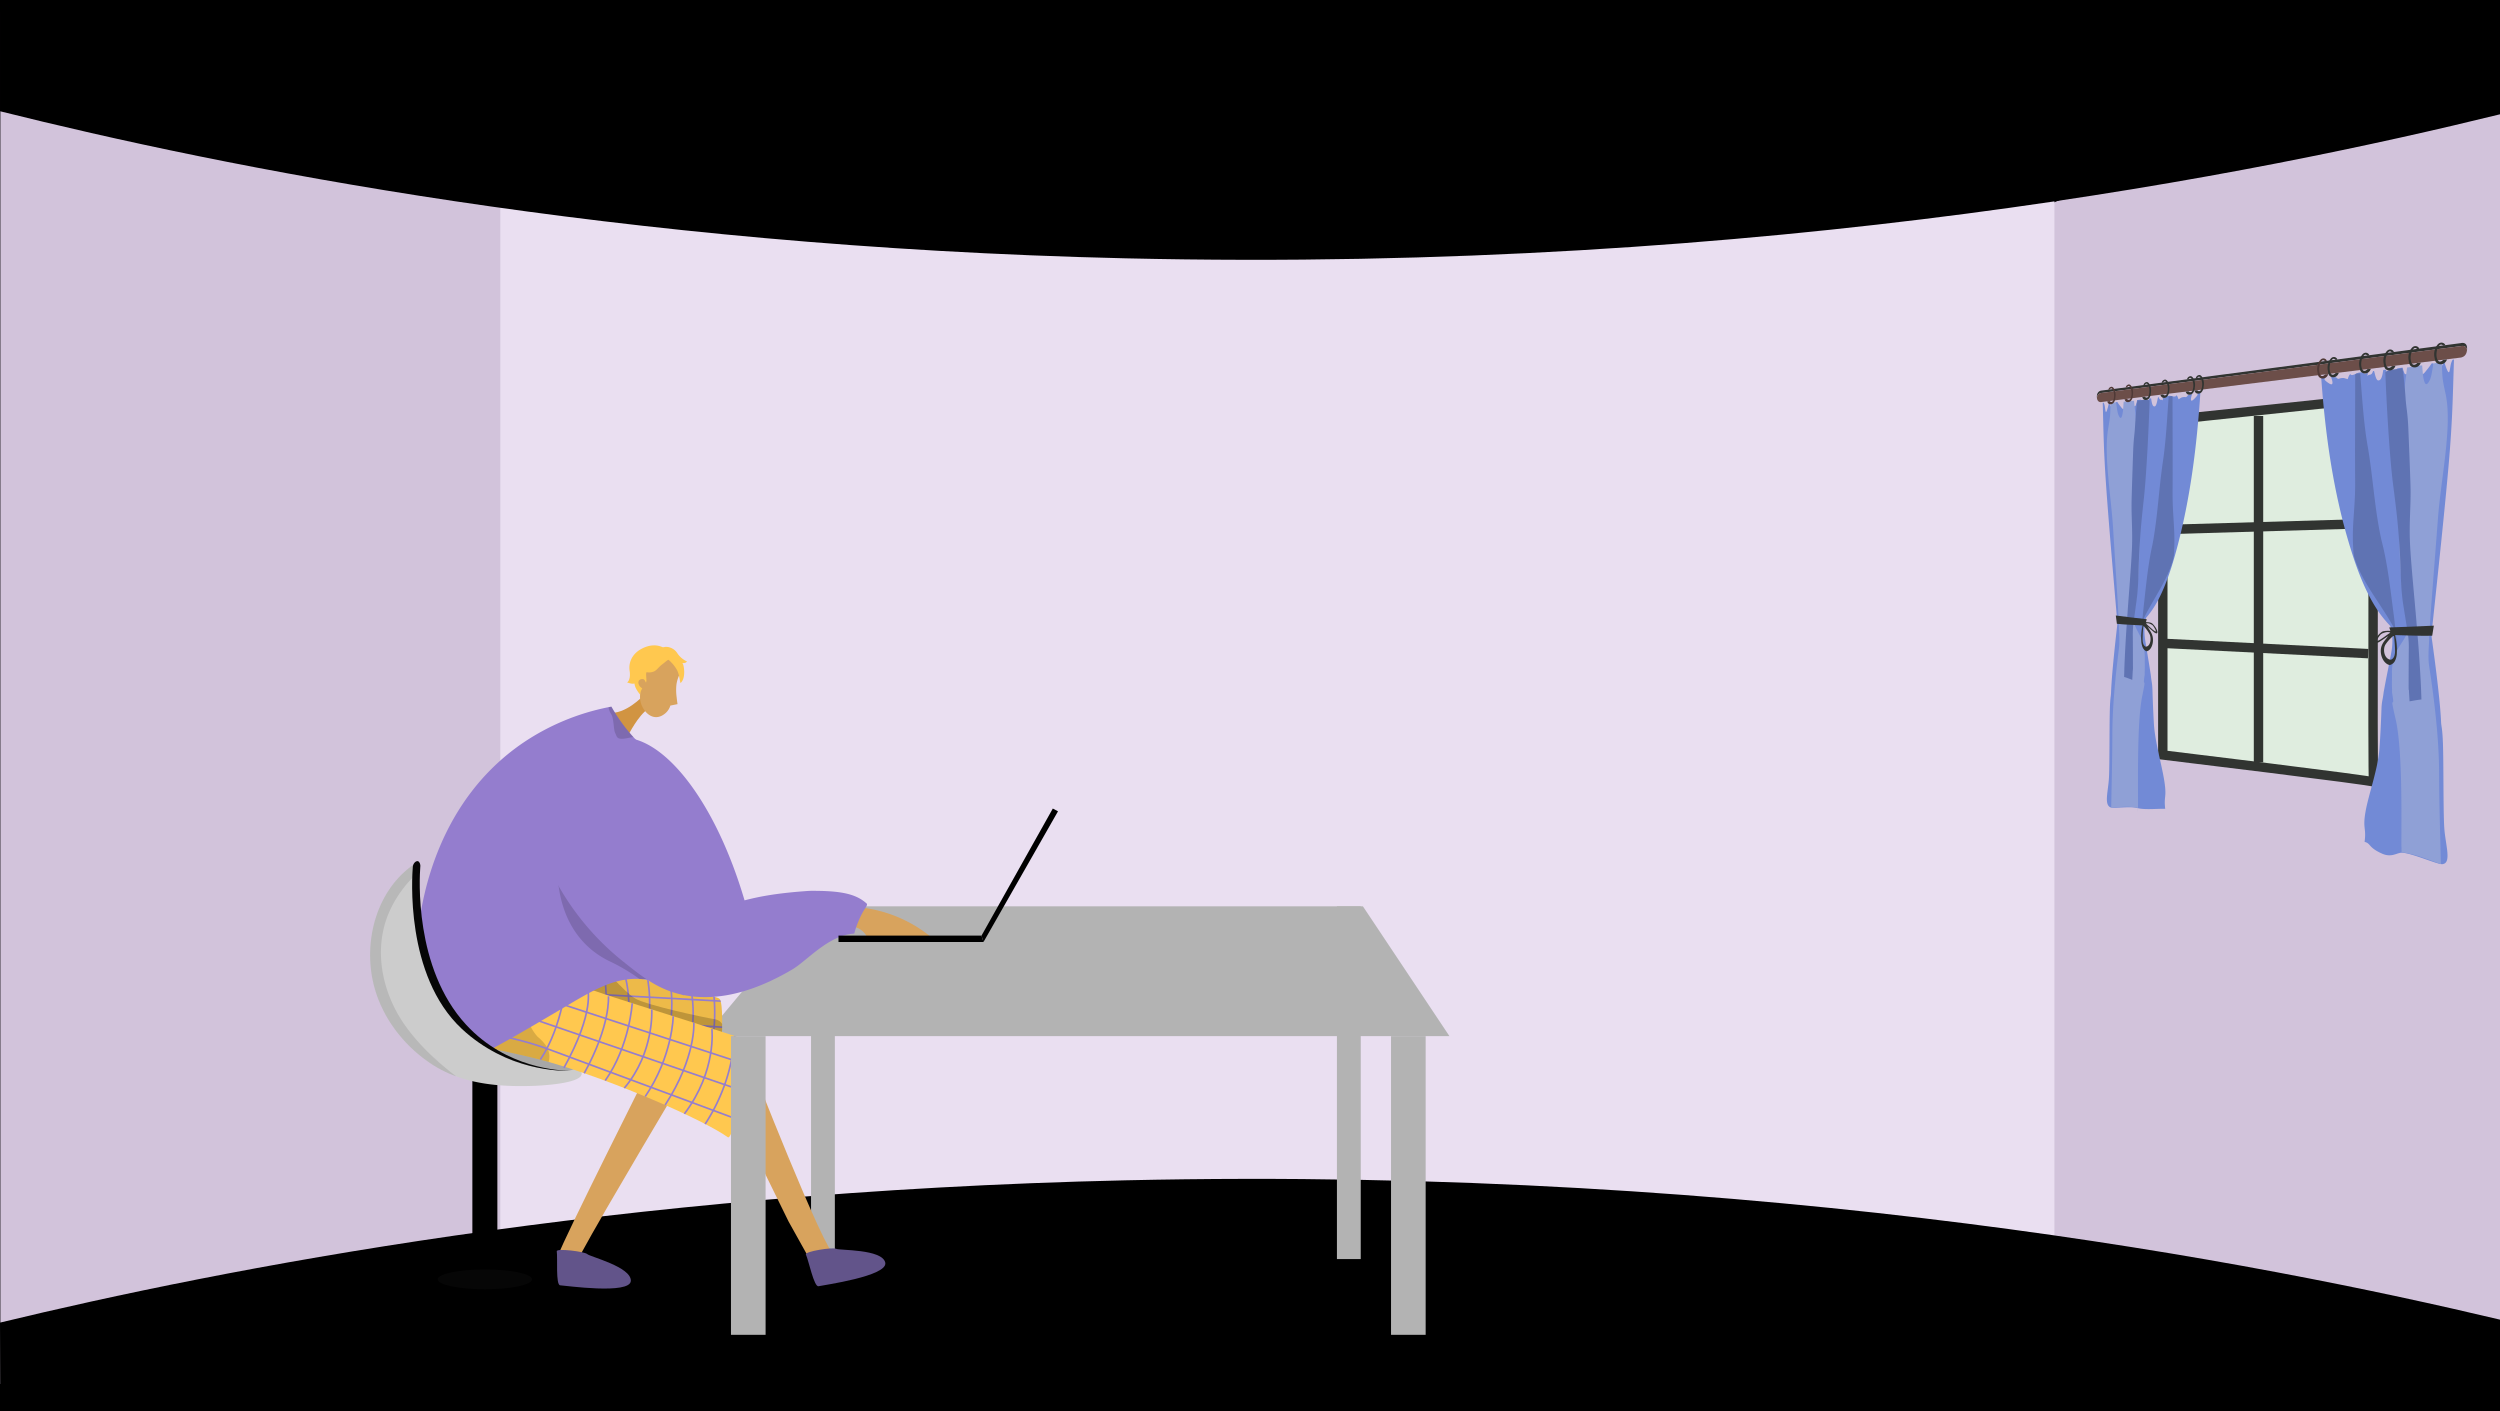 <svg xmlns="http://www.w3.org/2000/svg" xmlns:xlink="http://www.w3.org/1999/xlink" width="1366" height="771" viewBox="0 0 1366 771"><defs><style>.a,.h,.o,.w{fill:none;}.b{clip-path:url(#a);}.c{fill:#000;}.d{fill:#d2c3db;}.e{fill:#eadff1;}.f{fill:#b3b3b3;}.g{fill:#dfeddf;}.h{stroke:#313431;stroke-width:5.136px;}.h,.o,.w{stroke-miterlimit:10;}.i{fill:#728ad6;}.j{fill:#5f73b3;}.k{fill:#8fa0d6;}.l{fill:#313431;}.m{fill:#6c4e49;}.n{fill:#4f3936;}.o{stroke:#000;stroke-width:13.661px;}.p{fill:#060606;}.q{fill:#ccc;}.r{opacity:0.18;}.s{clip-path:url(#b);}.t{fill:#edba49;}.u{opacity:0.3;}.v{opacity:0.5;}.w{stroke:#947dce;stroke-width:0.916px;}.x{opacity:0.2;}.y{fill:#d8a35d;}.z{fill:#62548a;}.aa{fill:#d19442;}.ab{fill:#ffc84f;}.ac{fill:#947dce;}.ad{opacity:0.15;}.ae{opacity:0.1;}</style><clipPath id="a"><rect class="a" width="1366" height="771" transform="translate(4360.697 1918.122)"/></clipPath><clipPath id="b"><path class="a" d="M4755.161,2483.521s.768-17.205-1.26-19.6-70.033-17.135-70.033-17.135l-19.514,15.714Z"/></clipPath></defs><g transform="translate(-4360.697 -1918.122)"><g class="b"><rect class="c" width="1366" height="771" transform="translate(4360.697 1918.122)"/><path class="d" d="M5726.7,1927.658v758.464l-242.228-67.586-32.991-6.263,1.636-558.092,30.118-25.56Z"/><path class="d" d="M4676.993,2043.593l-16.051,556.371-300.044,74.4V1924.309l298.845,93.57Z"/><path class="e" d="M5058.674,2007.193H4634.066v617.384h849.166V2007.193Z"/><path class="c" d="M4360.7,1978.9c121.657,30.38,335.7,73.888,615,80.372,352.972,8.194,622.429-47.1,751-78.7v-62.454h-1366Z"/><path class="c" d="M4360.7,2640.8c121.657-29.39,335.7-71.48,615-77.753,352.972-7.927,622.429,45.568,751,76.133v47.19l-1365.8,2.747Z"/></g><path class="f" d="M5152.683,2484.282H4745.908l59.125-70.949h300.352Z"/><rect class="f" width="13.007" height="192.745" transform="translate(4803.85 2413.333)"/><rect class="f" width="13.007" height="192.745" transform="translate(5091.194 2413.333)"/><rect class="f" width="18.92" height="163.183" transform="translate(5120.756 2484.282)"/><path class="g" d="M5654.025,2136.2l-111.571,11.758V2330.63s115.9,14.027,115.182,14.79,0-205.724,0-205.724l-.95-3.78Z"/><path class="h" d="M5654.025,2136.2l-111.571,11.758V2330.63s115.9,14.027,115.182,14.79,0-205.724,0-205.724l-.95-3.78Z"/><line class="h" y2="189.205" transform="translate(5594.743 2145.412)"/><line class="h" x2="110.049" y2="5.538" transform="translate(5544.615 2269.729)"/><line class="h" y1="3.213" x2="110.049" transform="translate(5544.615 2204.212)"/><path class="i" d="M5631.223,2124.972s-1.812.038,1.886,2.522c3.731,2.505,1.251-3.388,1.251-3.388l2.769.158s.891,1.2,1.747.736a5.94,5.94,0,0,1,2.6-.312l2,.62s1.049-3.508,1.688-2.529c.526.8,2.667-.371,4.305-1.047l2.06-.221c.873.428,1.425,1.425,2.332.387,1.232-1.409.039,2.505.617,1.511s1.971.274,2.786-2.365c.017-.058.035-.109.052-.158l.549-.06c.473,1.2.963,5.052,2.273,5.158,1.715.139,2.317-2.506,2.77-5.719l1.519-.173a9.091,9.091,0,0,1,.113,2.71c-.355,2.761,3.1,2.312,3.1,2.312s.1-2.918.62-3.64a18.225,18.225,0,0,1,2.52-2.136q1.333-.163,2.672-.335c.142.512.3,1.139.54,1.783.734,1.95.475,2.032,2.755,1.562s1.728,1.57,2.134-.251c.371-1.665.337-1.824.834-3.925q.744-.1,1.49-.211a33.626,33.626,0,0,0,1.334,3.146c1.623,3.214,2.818.717,4.8-1.63a29.936,29.936,0,0,0,1.951-2.738l.9-.148c.036.057.073.121.112.2.719,1.391,1.788,3.811,3.56,2.525,1.41-1.023,1.855-3.184,2.151-3.719l.216-.038h0a27.994,27.994,0,0,0,1.548,4.664c1.4,3.05,1.4.127,2.039-3.018a9.41,9.41,0,0,1,.964-2.5l.771-.148c-.694,21.555-.776,32.583-2.844,56.79-2.059,24.1-6.121,62.122-8.862,87.9-.546,5.14-.731,1.86-.53,6.36.013.29.019.508.019.665.046.323.1.675.151,1.065,1.4,10.013,4.481,32.829,5.02,45.314.107,2.625.71,2.912,1.017,11.763.392,11.284.147,36.023.7,45.612s4.281,19.626-.955,20.276c-2.487.308-16.1-5.78-21.87-6.253-2.825-.232-5.757,2.874-11.035.544-7.509-3.315-6.308-5.49-9.167-6.322-.281-.082-.3-.168-.3-.2a.812.812,0,0,1-.206.2c1.1-8.01-1.152-7.095.536-16.68,1.694-9.622,6.814-23.175,7.641-34.794.487-6.845.854-15.079,1.053-20.914.167-4.873.667-5.023,1.124-8.911.113-.965.3-1.728.458-2.646.76-4.292,1.661-8.638,2.486-12.84.2-1.006.406-2.079.557-2.877.3-1.6.7-3.519.91-4.849a35.329,35.329,0,0,0,.4-7.732c-.019-.406-.056-.591-.086-.94s-.076-.661-.116-.981c-.019-.158-.047-.322-.065-.443-.035-.237-.1-.614-.133-.794a18.565,18.565,0,0,0-.464-1.906c-.16-.514-.171-.516-.323-.92-.571-.552-1.134-1.212-1.686-1.794-.218-.23-.445-.532-.7-.824-9.235-10.579-15.159-26.368-19.293-39.787-9.428-30.609-13.741-61.837-16.009-93.584l.366-.046Z"/><path class="j" d="M5646.452,2217.088c.191,3.669.164,4.177,1.168,7.215,3.261,9.872,10.991,20.277,16.432,28.97.2.317.479.717.634.967,1.3,2.082,2.75,4.545,3.838,6.542a5.873,5.873,0,0,1,.665,1.507,12.482,12.482,0,0,1,.393,2.854c.034.4.042.795.045,1.306.013,2.436-.208,5-.25,7.466v.019c-.021,1.87-.294,4.1-.437,5.849-.167,2.053-.291,3.667-.307,5.642,0,.018,0,.033,0,.046.015.452,0,.776.043,1.25.24,2.782.571,5.711.881,8.481.069.612.173,1.546.222,1.966.233,2.023.432,3.7.664,5.622.078-1.793.208-3.811.279-5.471s.042.057.12-2.352.619-8.588.587-11.827-.4-5.132-.646-8.764c-.147-2.161-.616-6.538-.878-9.28-.12-1.25-.281-2.873-.462-4.272-.3-2.354-.385-3.514-.735-6.162-1.765-13.355-3.236-27.4-6.516-40.362l-.035-.145c-.2-.835-.258-.99-.462-1.934-3.575-16.53-4.428-33.783-7.311-50.354-2.256-12.969-2.993-26.566-4.1-39.775-.906.319-1.829-.336-2.72.623.034,17.493-.164,41.946-.018,57.958C5647.689,2196.343,5645.742,2203.521,5646.452,2217.088Z"/><path class="k" d="M5667.742,2295.085a9.279,9.279,0,0,0,.014,1.773c1.967,11.038-1.956-2.351,1.876,14.052,3.865,16.543,3.159,53.773,3.186,69.473-.129,8.532.188-6.214.092,3.455,7.057.839,14.283,3.878,21.476,6.453-.383-17.122-.9-32.274-.964-50.272s-2.553-39.3-5.416-57.791c-.83-5.357-.039-11.442.052-16.759.018-1.1.221-4.318.325-5.859,1.115-16.6,3.279-42.856,4.353-57.514,1.658-22.646,8.055-51.134,4.226-68.774-2.037-9.38-1.7-8.68-2.056-17.646-1.451,1.029-3.082.575-4.593,1.111-.511,2.565-.918,6.815-1.977,8.989-2.146,4.4-3.02,1.467-3.57-1.663-.235-1.341-.457-4.705-.6-6.379-2.773.349-5.525.827-8.263,1.21-.629,5.521-1.475,11.054-1.793,16.563,0,0,.011.021.011.029-.45,12.565-.714,25.7.05,37.891.765,12.216-1.978,18.3-2.353,31.872s.769,37.288,3.976,51.571a19.015,19.015,0,0,1,.418,3.611,12.014,12.014,0,0,1-.747,4.582,1.167,1.167,0,0,1-.069.165c-1.613,3.368-3.906,6.028-5.575,9.375a12.34,12.34,0,0,0-.523,1.247,22.8,22.8,0,0,0-1.011,3.452,34.942,34.942,0,0,0-.629,5.862c0,.056-.007.158,0,.2a.5.5,0,0,1,0,.051C5667.734,2288.737,5667.543,2291.663,5667.742,2295.085Z"/><path class="j" d="M5673.28,2119.213c-3.06,1.137-6.373.155-9.233,2.2.59,16.939,2.362,46.974,4.208,61.246,2.167,16.758,2.716,22.256,3.562,34.66.848,12.427.334,21.072,2.213,32.5.735,4.467,1.058,6.759,1.73,10.652.385,2.231.411,2.681.7,4.629.012.08.011.111.018.16a49.194,49.194,0,0,1,.4,6.729c-.085,5.656-.1,16.081-.114,20.287s.164,1.907.2,3.637a13.637,13.637,0,0,0,.081,1.419c.051,1.231.175,2.685.23,4,2.15-.346,4.309-.81,6.488-1.006-.045-1.859-.033-.8-.1-3.062s.112,4.318-.056-1.481-1.264-23.019-1.868-29.43-.087-1.33-.48-6.108.517,6.842-.241-2.674c-.757-9.5-2.947-31.127-3.5-42.649s.578-20.846.281-31.087-.85-23.217-1.2-31.738-1.111-10.784-1.485-16.32-.865-9.549-1.172-12.925S5673.553,2121.668,5673.28,2119.213Z"/><path class="l" d="M5690.55,2259.978c-8.249.471-16.373.694-24.347.965.452,1.365.842,2.757,1.247,4.144,7.274.121,14.7.57,22.2.41Q5690.1,2262.738,5690.55,2259.978Z"/><path class="l" d="M5666.023,2281.413c.736.234,1.551-.325,2.187-.793a4.109,4.109,0,0,0,.726-.794,3.6,3.6,0,0,0,.346-.547,10,10,0,0,0,1-3.434,34.247,34.247,0,0,0-.64-9.361c-.113-.613-.208-.992-.277-1.309-.131-.606-.158-.68-.281-1.175a2.015,2.015,0,0,0-1.419.11,1.346,1.346,0,0,0-.2.1,2.022,2.022,0,0,0-.237.13,8.131,8.131,0,0,0-1.8,1.564c-1.321,1.79-2.958,3.359-3.609,5.782C5660.835,2275.338,5662.636,2280.336,5666.023,2281.413Zm-1.954-11.039a20.545,20.545,0,0,1,3.728-4.278c.582-.6.5-.375,1.006-.421.3,2.777.521,5.478.574,8.24v.016c-.065,1.812-.426,3.675-1.846,4.451a1.164,1.164,0,0,1-.964.154C5663.361,2277.784,5662.6,2272.947,5664.069,2270.374Z"/><path class="l" d="M5658.322,2268.469c-.125,1.626,1.753.841,2.5.357s3.258-2.21,3.965-2.627.171-.072.677-.324,1.226-.527,1.788-.791c.041-.141.057-.225.1-.378l.125-.507c.045-.179.082-.332.135-.544s.127-.534.19-.765c-.149-.018-.162-.013-.343-.027s-.426-.02-.682-.031c-1.316-.057-3.655-.126-4.693.572C5660.591,2264.4,5658.447,2266.842,5658.322,2268.469Zm3.317-3.8c.724-.639,3.741-1.736,5.139-.891-1.843,1.151-4.992,3.8-6.746,4.444S5660.917,2265.3,5661.639,2264.664Z"/><path class="l" d="M5506.428,2135.126q.01.227.036.426a2.783,2.783,0,0,1,2.521-2.722l196.361-25.592s2.891-.836,3.329,2.092c.026-.276.038-.566.038-.878-.014-3.837-3.386-2.855-3.386-2.855l-196.354,25.932S5506.267,2131.643,5506.428,2135.126Z"/><path class="m" d="M5506.464,2135.552c.351,2.985,2.792,2.19,2.792,2.19l196.071-24.257c1.287-.264,3.076-1.049,3.348-4.153v0c-.438-2.928-3.329-2.092-3.329-2.092l-196.361,25.592A2.783,2.783,0,0,0,5506.464,2135.552Z"/><path class="l" d="M5695.636,2106.976a1.434,1.434,0,0,0-1.2-.606c-1.078.138-1.773,2.052-1.953,2.548-1.036,2.851-.365,6.524,1.181,6.743.334.047,1.007.124,2.048-.949.695-.025,1.316-.156,2.013-.181a3.966,3.966,0,0,1-1.5,2.028,3.515,3.515,0,0,1-3.992-.031c-.91-.679-1.082-1.7-1.318-3.09a8.145,8.145,0,0,1,.5-5.08c.357-.76,1.241-2.66,2.768-2.974,1.588-.326,2.684.925,2.563,1.386C5696.68,2107.018,5696.14,2106.887,5695.636,2106.976Z"/><path class="l" d="M5681.4,2108.854a1.385,1.385,0,0,0-1.164-.6c-1.046.134-1.72,2.017-1.895,2.505-1,2.806-.353,6.425,1.146,6.643.324.047.977.124,1.986-.93.674-.024,1.277-.151,1.952-.175a3.893,3.893,0,0,1-1.456,1.994,3.364,3.364,0,0,1-3.871-.038c-.883-.67-1.05-1.674-1.278-3.045a8.126,8.126,0,0,1,.486-5c.346-.748,1.2-2.617,2.685-2.923,1.54-.318,2.6.916,2.485,1.369C5682.416,2108.9,5681.892,2108.767,5681.4,2108.854Z"/><path class="l" d="M5667.6,2110.676a1.347,1.347,0,0,0-1.13-.593c-1.014.13-1.669,1.984-1.838,2.465-.975,2.762-.343,6.327,1.112,6.545.314.047.947.124,1.927-.912.653-.023,1.238-.147,1.894-.169a3.834,3.834,0,0,1-1.413,1.961,3.225,3.225,0,0,1-3.756-.044c-.857-.662-1.019-1.651-1.241-3a8.121,8.121,0,0,1,.472-4.926c.336-.737,1.168-2.576,2.6-2.874,1.5-.311,2.525.907,2.411,1.353C5668.58,2110.721,5668.072,2110.591,5667.6,2110.676Z"/><path class="l" d="M5654.2,2112.444a1.3,1.3,0,0,0-1.1-.586c-.985.126-1.62,1.951-1.784,2.424-.946,2.72-.334,6.234,1.079,6.451.305.047.92.124,1.87-.9.635-.021,1.2-.143,1.839-.163a3.763,3.763,0,0,1-1.372,1.93,3.093,3.093,0,0,1-3.646-.051c-.831-.653-.989-1.628-1.2-2.96a8.111,8.111,0,0,1,.458-4.852c.326-.725,1.134-2.536,2.529-2.827,1.451-.3,2.451.9,2.34,1.338C5655.154,2112.49,5654.661,2112.361,5654.2,2112.444Z"/><path class="l" d="M5636.784,2114.742a1.254,1.254,0,0,0-1.055-.577c-.947.121-1.557,1.909-1.715,2.373-.91,2.664-.321,6.112,1.037,6.328.294.046.885.123,1.8-.874.61-.019,1.155-.137,1.767-.155a3.686,3.686,0,0,1-1.319,1.889,2.928,2.928,0,0,1-3.5-.058c-.8-.643-.951-1.6-1.158-2.906a8.09,8.09,0,0,1,.441-4.757c.313-.71,1.09-2.483,2.431-2.765,1.4-.294,2.356.887,2.25,1.318C5637.7,2114.79,5637.226,2114.663,5636.784,2114.742Z"/><path class="n" d="M5631.042,2115.5a1.232,1.232,0,0,0-1.041-.574c-.935.119-1.537,1.9-1.693,2.355-.9,2.647-.317,6.072,1.024,6.288.29.046.873.123,1.775-.867.6-.018,1.14-.135,1.744-.153a3.653,3.653,0,0,1-1.3,1.876,2.875,2.875,0,0,1-3.46-.06c-.789-.639-.939-1.59-1.143-2.888a8.092,8.092,0,0,1,.435-4.725c.309-.706,1.076-2.467,2.4-2.746,1.376-.29,2.325.884,2.22,1.312C5631.946,2115.548,5631.478,2115.421,5631.042,2115.5Z"/><path class="i" d="M5561.12,2133.457s1.538-.353-1.588,2.711c-3.1,3.04-1.045-2.836-1.045-2.836l-2.295.729s-.732,1.277-1.434,1.03a4.419,4.419,0,0,0-2.116.254l-1.613.964s-.839-2.922-1.348-1.917c-.418.825-2.11.216-3.394-.049l-1.6.223c-.675.552-1.1,1.537-1.8.808-.943-.986-.03,2.2-.473,1.444s-1.5.623-2.118-1.513c-.013-.047-.027-.088-.04-.127l-.414.057c-.356,1.131-.725,4.568-1.706,4.906-1.276.439-1.722-1.725-2.057-4.4l-1.119.147a9.291,9.291,0,0,0-.082,2.342c.26,2.3-2.261,2.551-2.261,2.551a10.218,10.218,0,0,0-.448-2.98,9.451,9.451,0,0,0-1.811-1.334q-.952.115-1.9.225c-.1.457-.21,1.013-.381,1.6-.518,1.771-.335,1.792-1.934,1.813s-1.2,1.618-1.483.174c-.257-1.317-.234-1.455-.577-3.11-.342.035-.684.068-1.025.1-.228.774-.516,1.79-.912,2.844-1.1,2.935-1.912,1.089-3.246-.484a17.3,17.3,0,0,1-1.3-1.885l-.6.042c-.024.053-.049.112-.074.18-.476,1.259-1.179,3.41-2.34,2.677-.917-.58-1.206-2.242-1.4-2.62l-.139.008h0a31.85,31.85,0,0,1-1,4.015c-.9,2.675-.9.339-1.305-2.065a6.892,6.892,0,0,0-.614-1.826l-.489.018c.44,17.057.493,25.836,1.812,44.944,1.323,19.176,3.966,49.746,5.773,70.749.363,4.215.486,1.55.352,5.208-.008.236-.012.412-.013.54-.03.261-.063.545-.1.86-.925,8.053-2.948,26.251-3.3,36.265-.069,2.1-.461,2.255-.66,9.341-.254,9.021-.095,28.976-.451,36.576s-2.745,14.732.619,16.541c1.622.872,10.785-.665,14.82.43s10.556.331,14.9.43c.216,0,.231-.066.228-.091a1.089,1.089,0,0,0,.159.233c-.847-7.315.889-5.927-.413-14.772-1.3-8.816-5.165-21.661-5.781-31.847-.363-5.986-.635-13.137-.783-18.191-.124-4.217-.494-4.409-.831-7.806-.084-.842-.219-1.519-.339-2.325-.558-3.764-1.219-7.577-1.822-11.245-.143-.876-.3-1.809-.4-2.5-.219-1.39-.507-3.056-.661-4.205a35.7,35.7,0,0,1-.291-6.608c.013-.344.041-.5.062-.794s.055-.558.084-.828c.014-.134.034-.271.047-.373.025-.2.074-.517.1-.669.075-.5.241-1.243.337-1.6.116-.429.124-.43.235-.767.415-.442.827-.977,1.231-1.447.159-.186.326-.434.513-.672,6.912-8.79,11.489-22.573,14.751-34.541,7.662-28.109,11.273-57.193,13.2-86.871l-.311.037Z"/><path class="j" d="M5548.665,2218.547a19.843,19.843,0,0,1-.922,6.432c-2.55,8.736-8.456,17.7-12.5,25.016-.146.264-.351.6-.465.8-.948,1.723-2,3.754-2.792,5.4a5.088,5.088,0,0,0-.479,1.244,11.946,11.946,0,0,0-.283,2.4c-.025.334-.03.672-.032,1.1-.01,2.063.149,4.248.179,6.346v.014c.015,1.591.212,3.5.315,5,.12,1.757.21,3.138.221,4.818,0,.015,0,.028,0,.039-.011.382,0,.658-.031,1.057-.174,2.338-.412,4.789-.635,7.1-.049.511-.124,1.29-.159,1.641-.167,1.686-.31,3.083-.476,4.681-.056-1.526-.149-3.25-.2-4.662s-.03.044-.086-2-.442-7.321-.419-10.054.284-4.3.461-7.352c.106-1.817.442-5.489.63-7.795.086-1.052.2-2.418.331-3.6.219-1.981.278-2.962.53-5.194,1.277-11.307,2.349-23.282,4.762-34.459.011-.049.015-.071.026-.125.15-.725.191-.86.342-1.679,2.673-14.463,3.318-29.518,5.51-44.286,1.734-11.683,2.3-23.764,3.166-35.614.706.1,1.428-.669,2.129,0-.027,15.53.129,37.2.014,51.432C5547.688,2200.173,5549.227,2206.442,5548.665,2218.547Z"/><path class="k" d="M5532.55,2285.425a9.188,9.188,0,0,1-.01,1.507c-1.418,9.127,1.422-1.782-1.353,11.694-2.755,13.38-2.255,44.852-2.274,58.067s-.134-5.278-.065,2.886c-4.933-1.121-9.843-.452-14.593-.168.25-13.731.59-25.864.629-40.4s1.677-31.492,3.578-46.279c.555-4.315.026-9.346-.035-13.7-.012-.9-.148-3.539-.217-4.8-.742-13.577-2.172-34.921-2.877-46.765-1.083-18.2-5.2-40.407-2.747-55.039,1.318-7.868,1.1-7.247,1.33-14.535.947.572,2.015-.088,3.013.076.338,2,.608,5.388,1.313,6.982,1.436,3.25,2.025.7,2.4-1.968.16-1.144.31-3.952.4-5.355,1.889-.221,3.785-.334,5.693-.525.441,4.509,1.036,9,1.26,13.575a.138.138,0,0,0-.007.027c.318,10.491.5,21.5-.036,31.831-.539,10.317,1.4,15.239,1.668,26.668s-.547,31.449-2.809,43.339a18.586,18.586,0,0,0-.293,3,12.233,12.233,0,0,0,.524,3.875,1.107,1.107,0,0,0,.049.143c1.136,2.926,2.763,5.322,3.957,8.275.12.3.25.679.376,1.1a23.764,23.764,0,0,1,.728,3.014,35.739,35.739,0,0,1,.455,5.042c0,.048,0,.136,0,.168a.367.367,0,0,0,0,.044C5532.556,2280.024,5532.694,2282.533,5532.55,2285.425Z"/><path class="j" d="M5528.585,2136.835c2.18.381,4.57-1.087,6.661.111-.433,14.619-1.728,40.53-3.067,52.86-1.559,14.36-1.951,19.036-2.555,29.54-.6,10.488-.237,17.778-1.569,27.351-.517,3.723-.745,5.632-1.216,8.861-.27,1.847-.288,2.222-.492,3.835-.009.066-.008.091-.013.132a48.486,48.486,0,0,0-.279,5.6c.06,4.732.07,13.443.08,16.958a17.318,17.318,0,0,1-.139,3.017c-.024,1.442-.02.154-.056,1.176s-.122,2.222-.161,3.316c-1.491-.541-2.975-1.177-4.461-1.589.03-1.527.022-.655.064-2.513s-.075,3.546.039-1.214.861-18.884,1.274-24.145.059-1.1.328-5.03-.354,5.634.166-2.2,2.034-25.8,2.419-35.421-.4-17.355-.2-25.911.593-19.457.835-26.619.778-9.179,1.04-13.876.609-8.157.826-11.047S5528.392,2138.95,5528.585,2136.835Z"/><path class="l" d="M5516.771,2254.429c5.543.784,11.181,1.378,16.9,2.027-.329,1.14-.612,2.3-.907,3.461-5.2-.332-10.345-.392-15.4-.951Q5517.071,2256.7,5516.771,2254.429Z"/><path class="l" d="M5536.892,2265.942c-.483-2.132-1.69-3.589-2.658-5.207a7.113,7.113,0,0,0-1.311-1.444,1.436,1.436,0,0,0-.172-.125.936.936,0,0,0-.144-.093,1.293,1.293,0,0,0-1.024-.177c-.089.414-.108.474-.2.981-.049.264-.117.579-.2,1.093a33.582,33.582,0,0,0-.459,7.883,10.456,10.456,0,0,0,.716,2.992,3.776,3.776,0,0,0,.25.493,4.035,4.035,0,0,0,.523.738c.461.453,1.052,1,1.588.868C5536.286,2273.323,5537.622,2269.17,5536.892,2265.942Zm-3.489,5.5a.793.793,0,0,1-.7-.213c-1.026-.776-1.286-2.386-1.333-3.928v-.013c.038-2.339.194-4.615.413-6.953.364.069.306-.128.726.42a19.283,19.283,0,0,1,2.719,3.9C5536.314,2266.972,5535.75,2271.068,5533.4,2271.442Z"/><path class="l" d="M5536.7,2258.8c-.767-.661-2.485-.735-3.444-.761-.187,0-.364-.013-.495-.012s-.141,0-.249,0c.046.2.1.479.138.662s.065.316.1.471.064.306.092.439.039.2.069.328c.408.259.933.538,1.3.785s-.024-.083.5.319,2.377,2.051,2.93,2.52,1.962,1.283,1.868-.137S5537.8,2259.748,5536.7,2258.8Zm1.521,4.282c-1.306-.677-3.628-3.148-4.972-4.241,1.019-.641,3.238.476,3.774,1.07S5539.532,2263.758,5538.222,2263.079Z"/><path class="n" d="M5513.443,2131.019c.159-.279.436-.672.78-.72.7-.1,1.159,1.317,1.277,1.684.68,2.116.239,5.218-.774,5.674-.218.1-.656.281-1.332-.4-.449.1-.85.111-1.3.215a2.287,2.287,0,0,0,.968,1.362,2.139,2.139,0,0,0,2.6-.735,5.013,5.013,0,0,0,.867-2.747,7.6,7.6,0,0,0-.33-4.03c-.235-.549-.816-1.916-1.814-1.871a1.939,1.939,0,0,0-1.662,1.611C5512.768,2131.252,5513.117,2131.043,5513.443,2131.019Z"/><path class="n" d="M5522.928,2129.767c.163-.283.446-.681.8-.73.721-.1,1.187,1.331,1.309,1.7.7,2.142.245,5.284-.794,5.747-.223.1-.672.285-1.365-.4-.461.107-.872.114-1.332.22a2.315,2.315,0,0,0,.992,1.377,2.213,2.213,0,0,0,2.668-.748,5.031,5.031,0,0,0,.889-2.783,7.6,7.6,0,0,0-.339-4.081c-.24-.555-.836-1.938-1.86-1.891a1.98,1.98,0,0,0-1.7,1.635C5522.235,2130,5522.593,2129.793,5522.928,2129.767Z"/><path class="l" d="M5532.654,2128.483c.168-.286.459-.69.821-.741.74-.1,1.218,1.347,1.343,1.723.716,2.168.252,5.352-.814,5.822-.229.1-.69.29-1.4-.4-.473.108-.894.116-1.366.224a2.335,2.335,0,0,0,1.018,1.393,2.287,2.287,0,0,0,2.736-.762,5.059,5.059,0,0,0,.913-2.82,7.6,7.6,0,0,0-.348-4.132c-.247-.562-.858-1.962-1.908-1.912a2.021,2.021,0,0,0-1.748,1.658C5531.944,2128.725,5532.311,2128.51,5532.654,2128.483Z"/><path class="l" d="M5542.633,2127.167c.171-.291.47-.7.842-.752.759-.1,1.25,1.362,1.378,1.743.734,2.194.258,5.42-.835,5.9-.235.1-.708.3-1.438-.405-.485.11-.917.119-1.4.229a2.091,2.091,0,0,0,3.851.634,5.091,5.091,0,0,0,.937-2.859,7.6,7.6,0,0,0-.357-4.185c-.253-.569-.88-1.986-1.958-1.933a2.064,2.064,0,0,0-1.793,1.682C5541.9,2127.413,5542.281,2127.194,5542.633,2127.167Z"/><path class="l" d="M5556.476,2125.34c.178-.3.487-.714.873-.767.786-.109,1.295,1.383,1.427,1.77.761,2.232.267,5.516-.865,6.006-.244.1-.734.3-1.489-.41-.5.114-.951.123-1.452.237a2.4,2.4,0,0,0,1.082,1.432,2.484,2.484,0,0,0,2.908-.8,5.14,5.14,0,0,0,.97-2.912,7.607,7.607,0,0,0-.37-4.259c-.262-.578-.911-2.018-2.028-1.963a2.127,2.127,0,0,0-1.857,1.717C5555.722,2125.592,5556.112,2125.369,5556.476,2125.34Z"/><path class="l" d="M5561.274,2124.707c.179-.3.492-.719.882-.773.8-.11,1.311,1.391,1.445,1.78.77,2.245.271,5.549-.876,6.043-.246.106-.742.3-1.507-.411-.508.114-.962.124-1.469.239a2.414,2.414,0,0,0,1.1,1.44,2.524,2.524,0,0,0,2.943-.8,5.148,5.148,0,0,0,.982-2.93,7.608,7.608,0,0,0-.374-4.284c-.266-.582-.923-2.031-2.053-1.974a2.149,2.149,0,0,0-1.88,1.729C5560.51,2124.961,5560.9,2124.736,5561.274,2124.707Z"/><line class="o" y2="109.626" transform="translate(4625.628 2506.904)"/><ellipse class="p" cx="25.779" cy="5.407" rx="25.779" ry="5.407" transform="translate(4599.849 2611.757)"/><path class="q" d="M4565.97,2460c5.1,16.184,16.293,30.109,30.376,39.427a64.33,64.33,0,0,0,13.629,6.818c13.247,4.837,27.784,5.673,42,5.206,2.082-.066,25.864-.956,26.53-6.411.812-6.63-32.96-16.2-61.186-23.171-12.624-11.055-18.2-22.044-20.888-29.134-.969-2.561-2.979-8.349-5.619-32.053-1.09-9.814-1.81-18.387-2.295-25.277-.145-2.107-.272-4.057-.381-5.837C4565.462,2404.217,4558.136,2435.1,4565.97,2460Z"/><path class="r" d="M4625.894,2489.428l.166.12c1.819,1.291,14.973,12.468,42.786,13.532,29.5,1.128-60.44-42.164-60.44-42.164Z"/><g class="s"><path class="t" d="M4620.331,2491.365s.037,0,.092,0c1.25.031,15.57.33,34.346.656,37.055.634,89.623,8.538,105.321,14.4,3.388,1.268,2.148-53.533,2.148-53.533-38.073-2.954-105.216-4.08-108.034-6.758-3.006-2.851-21.566-2.513-26.053-2.389-.624.015-.977.029-.977.029l-.031.263-3.427,32.114c-.009.057-.011.082-.011.082C4622.626,2484.579,4621.483,2490.412,4620.331,2491.365Z"/><g class="u"><path class="v" d="M4620.331,2491.365s.037,0,.092,0c1.25.031,15.57.33,34.346.656a10.039,10.039,0,0,0-.051-1.384,10.71,10.71,0,0,0-4.159-7.252,22.249,22.249,0,0,0-5.14-3.076c-12.04-7.861-15.977-25.538-17.268-36.565-.624.015-.977.029-.977.029l-.031.263c-.93,13.447-3.25,30.779-3.427,32.114-.009.057-.011.082-.011.082C4622.626,2484.579,4621.483,2490.412,4620.331,2491.365Z"/></g><line class="w" x2="137.034" y2="7.435" transform="translate(4625.389 2458.122)"/><line class="w" x1="138.041" y1="9.428" transform="translate(4624.395 2470.447)"/><line class="w" x2="138.574" y2="13.013" transform="translate(4623.502 2482.567)"/><path class="w" d="M4635.437,2491.666"/><path class="w" d="M4654.205,2446.132"/><path class="w" d="M4652.474,2445.709s4.758,25.053-2.379,46.226"/><path class="w" d="M4664.938,2447.75s7.308,10.858-1.24,45.187"/><path class="w" d="M4677.054,2448.914s5.328,14.874-1.894,44.04"/><path class="w" d="M4690.575,2449.2s4.734,22.71-3.289,44.645"/><path class="w" d="M4701.768,2449.706s7.551,22.294-3.344,45.4"/><path class="w" d="M4714.058,2450.246s5.355,21.089-3.415,46.356"/><path class="w" d="M4725.861,2450.781s6.127,17.9-3.5,47.5"/><path class="w" d="M4736.281,2451.549s8.582,21.343-2.5,48.627"/><path class="w" d="M4749.344,2452.013a100.164,100.164,0,0,1-3.17,50.612"/><path class="x" d="M4756.269,2486.574s2.093-10.372-4.91-11.522-37.416-7.74-43.5-11.288-19.411-19.154-19.411-19.154l-37.107,13.625s42.325,20.475,44.606,21.112S4756.269,2486.574,4756.269,2486.574Z"/></g><path class="y" d="M4770.069,2497.068s41.6,106.795,46.708,106.7c9.194-.112,44.274-2.673,9.764,9.646-16.739,8.579-17.163,4.184-18.86,1.047-1.386-2.563-12.192-21.894-16.1-28.882-.875-1.565-40.222-82.1-40.222-82.1Z"/><path class="z" d="M4801.038,2603.577c-.771-1.656,14.635-4.088,16.468-3.121s25.088.063,26.889,7.493-33.956,12.377-36.435,12.967S4802.554,2606.831,4801.038,2603.577Z"/><path class="y" d="M4735.745,2504.5s-45.544,76.254-57.321,98.167c.761,3.789.907,4.2,1.574,4.389,8.819,2.607,43.092,10.51,6.484,12.1-18.526,3.258-17.634-1.067-18.329-4.565-.267-1.343-.846-4.965-2.175-11.223,2.26-7.4,50.421-103.175,50.421-103.175Z"/><path class="z" d="M4664.91,2601.84c-.286-1.8,15.194.1,16.69,1.539s24.1,6.975,23.783,14.613-36.052,2.539-38.6,2.424S4665.47,2605.387,4664.91,2601.84Z"/><path class="aa" d="M4711.95,2298.449s-9.389,10.183-18.846,9.187,10.943,12.1,10.943,12.1,5.236-10.6,10.959-14.461S4711.95,2298.449,4711.95,2298.449Z"/><path class="y" d="M4768.011,2493.417c-4.768-5.735-106.749-41.32-106.749-41.32l-40.533,31.262s132.843,20.508,134.432,23.687S4772.78,2499.151,4768.011,2493.417Z"/><path class="ab" d="M4602.5,2485.708l.089.021c1.2.354,39.821,7.451,57.873,12.63,35.625,10.21,84.352,31.46,98,41.191,2.944,2.1,15.941-51.15,15.941-51.15-36.009-12.714-100.569-31.193-102.6-34.51-2.165-3.532-20.179-8.013-24.546-9.055-.6-.147-.95-.225-.95-.225l-.1.246-11.628,30.131c-.024.052-.032.075-.032.075C4631.343,2482.848,4603.86,2485.086,4602.5,2485.708Z"/><g class="u"><path class="v" d="M4602.5,2485.708l.089.021c1.2.354,39.821,7.451,57.873,12.63a10.212,10.212,0,0,0,.308-1.35,10.709,10.709,0,0,0-2.139-8.082,22.11,22.11,0,0,0-4.168-4.3c-9.593-10.711-8.816-28.8-7.208-39.79-.6-.147-.95-.225-.95-.225l-.1.246c-4.382,12.747-11.112,28.887-11.628,30.131-.024.052-.032.075-.032.075C4631.343,2482.848,4603.86,2485.086,4602.5,2485.708Z"/></g><line class="w" x2="130.432" y2="42.675" transform="translate(4640.864 2458.01)"/><line class="w" x1="130.888" y1="44.861" transform="translate(4636.711 2469.657)"/><path class="w" d="M4617.645,2481.4l12.037,1.976a170.18,170.18,0,0,1,31.687,8.4l101.815,37.817"/><path class="w" d="M4641.881,2493.011"/><path class="w" d="M4671.8,2453.892"/><path class="w" d="M4670.24,2453.035s-1.894,25.431-14.271,44.033"/><path class="w" d="M4681.751,2458.235s4.245,12.381-12.9,43.324"/><path class="w" d="M4693.151,2462.5s1.294,15.747-13.236,42.048"/><path class="w" d="M4706.136,2466.279s-1.31,23.162-14.741,42.269"/><path class="w" d="M4716.817,2469.664s1.519,23.489-14.988,42.98"/><path class="w" d="M4728.547,2473.369s-.29,21.757-15.3,43.889"/><path class="w" d="M4739.808,2476.943s1.283,18.872-15.683,44.972"/><path class="w" d="M4749.674,2480.383s2.761,22.839-15.013,46.32"/><path class="w" d="M4762.171,2484.215A100.167,100.167,0,0,1,4746,2532.28"/><path class="y" d="M4830.324,2413.887A73.669,73.669,0,0,1,4869.4,2430.1l-34.5,1.088a10.549,10.549,0,0,0-2.72-4.136,11.026,11.026,0,0,0-7.184-2.83Z"/><path class="ab" d="M4722.891,2286.474s-15.081,19.314-16.683-.732C4704.941,2269.885,4733.179,2272.721,4722.891,2286.474Z"/><path class="ab" d="M4718.25,2283.494s6.79-.055,11.082,2.461c1.3.761,3.066.516,3.466,2.147,0,0-4.9-17.2-16.083-13.03s-13.985,5.459-4.2,25.785C4712.511,2300.857,4707.7,2285.4,4718.25,2283.494Z"/><path class="ab" d="M4725.28,2273.461s-5.167-5.42-13.855-.928c-5.906,3.053-7.313,8.3-6.708,12.132s-.536,5.937-1.4,6.3c0,0,3.7,1.493,4.2.26,0,0-.865,2.1,3.619,7.219a5.746,5.746,0,0,1,2.125-6.958C4717.215,2288.787,4725.28,2273.461,4725.28,2273.461Z"/><path class="y" d="M4732.14,2286.366a18.7,18.7,0,0,0-1.851,5.918,28.892,28.892,0,0,0,.143,6.937c.145,1.513.329,2.765.472,3.638l-3.923.79a8.923,8.923,0,0,1-3.615,4.881c-8.226,5.8-16.061-7.376-11.732-14.285-.051.081-1.054-.8-1.113-.863a3.714,3.714,0,0,1-1-2.214,1.877,1.877,0,0,1,.255-1.135,2.21,2.21,0,0,1,1.686-.871c1.4-.138,1.6.915,2.181,1.91.7-.928-.341-4.74.36-5.668a6.915,6.915,0,0,0,3.737-.286c2-.777,2.338-2.159,5.107-4.23,1.794-1.343,3.414-3.063,4.46-2.615,1.267.542,2.372,1.28,4.095,3.665C4732.278,2283.151,4731.455,2285.969,4732.14,2286.366Z"/><path class="ab" d="M4721.061,2273.4s2.092-3.328,6.848-1a7.564,7.564,0,0,1,3.012,2.851,12.807,12.807,0,0,0,5.137,4.3s-.622,1.175-2.7.829c.859.143,1.128,3.622,1.166,4.191.14,2.126-.207,5.367-2.028,6.775-.594-2.468-.668-4.762-1.879-7.113a20.321,20.321,0,0,0-4.985-5.87C4725.314,2278.081,4720.973,2273.536,4721.061,2273.4Z"/><path class="ac" d="M4603.044,2499.252c8.247,3.3,27.154-7.862,65-30.181,15.33-9.037,27.456-16.8,42.068-16.047,1.248.063,2.5.187,3.786.375a41.578,41.578,0,0,1,5.907,1.331,48.007,48.007,0,0,1,14.425,7.373c.031-.426.052-.863.083-1.31.468-7.394.9-16.806,1.071-27.716.021-1.591.042-3.255.052-4.982.427-31.324.2-81.837-17.992-97.177a98.835,98.835,0,0,1-10.68-10.078c-1.072-1.186-2.185-2.465-3.308-3.848a95.048,95.048,0,0,1-8.705-12.771c-.5.093-1.019.2-1.539.3a127.837,127.837,0,0,0-46.644,19.428c-47.122,32.073-54.943,85.394-56.878,98.685C4586.362,2445.349,4584.647,2491.9,4603.044,2499.252Z"/><path class="ad" d="M4693.946,2443.446a101.712,101.712,0,0,1,16.161,9.578c1.248.063,2.507.187,3.8.375a41.417,41.417,0,0,1,5.9,1.331c.312-6.157.582-13.333.7-21.3.021-1.592.041-3.256.062-4.982-16.3-27.456-50.315-80.538-54.246-52.479C4661.123,2413.036,4674.789,2434.3,4693.946,2443.446Z"/><path class="ac" d="M4834.413,2411.985c.2,1.488-1.4,2.185-4.063,8.126a54.509,54.509,0,0,0-2.9,8.127c-14.1.842-25.778,14.835-33.809,19.568-14.081,8.3-36.54,18.742-59.788,13.931-13.309-2.754-22.06-9.754-33.087-18.575a143.4,143.4,0,0,1-35.989-42.954c-.867-2.891-11.763-41.361,12.19-66.174,3.141-3.254,11.214-11.616,21.477-12.77,23.363-2.627,52.537,32.721,69.076,88.812,8.6-2.239,18.417-4.05,35.566-5.2C4819.47,2404.758,4828.317,2406.274,4834.413,2411.985Z"/><path d="M4938.787,2361.427l-2.83-1.524-38.964,69.438,1.088,3.483Z"/><path d="M4818.848,2432.825v-3.483h78.145l1.088,3.483Z"/><path class="ad" d="M4693.212,2304.522a8.89,8.89,0,0,0,1.279,3.578c1.748,2.361,1.311,8.746,2.4,10.7s.426,3.92,7.114,2.537c1.008-.208,1.923-.374,2.756-.5-1.072-1.186-2.185-2.465-3.308-3.848a95.048,95.048,0,0,1-8.705-12.771C4694.252,2304.314,4693.732,2304.418,4693.212,2304.522Z"/><path class="q" d="M4630.482,2492.809s-22.939-19.2-26.309-25.482-11.48-24.279-11.48-24.279l-5.829-17.739-6.634,39.843,8.577,21.787,6.78,7.077,7.634,6.86,10.508-.461Z"/><path class="p" d="M4672.432,2503.253c-5.748-.168-34.852-1.194-57.014-25.19-28.662-31.033-25.463-81.031-25.083-86.126.261-1.693-.5-3.077-1.326-3.275-.917-.22-2.462.885-2.738,2.946-.4,4.691-4.48,59.53,26.77,88.682C4637.608,2503.207,4667.011,2503.409,4672.432,2503.253Z"/><path class="ae" d="M4565.97,2460c5.1,16.184,16.293,30.109,30.376,39.427a64.33,64.33,0,0,0,13.629,6.818c-10.668-8.059-20.549-17.383-27.984-27.894-12.539-17.721-17.571-41.576-8.6-61.955a62.745,62.745,0,0,1,15.13-20.991c-.145-2.107-.272-4.057-.381-5.837C4565.462,2404.217,4558.136,2435.1,4565.97,2460Z"/><rect class="f" width="18.92" height="163.183" transform="translate(4760.098 2484.282)"/></g></svg>